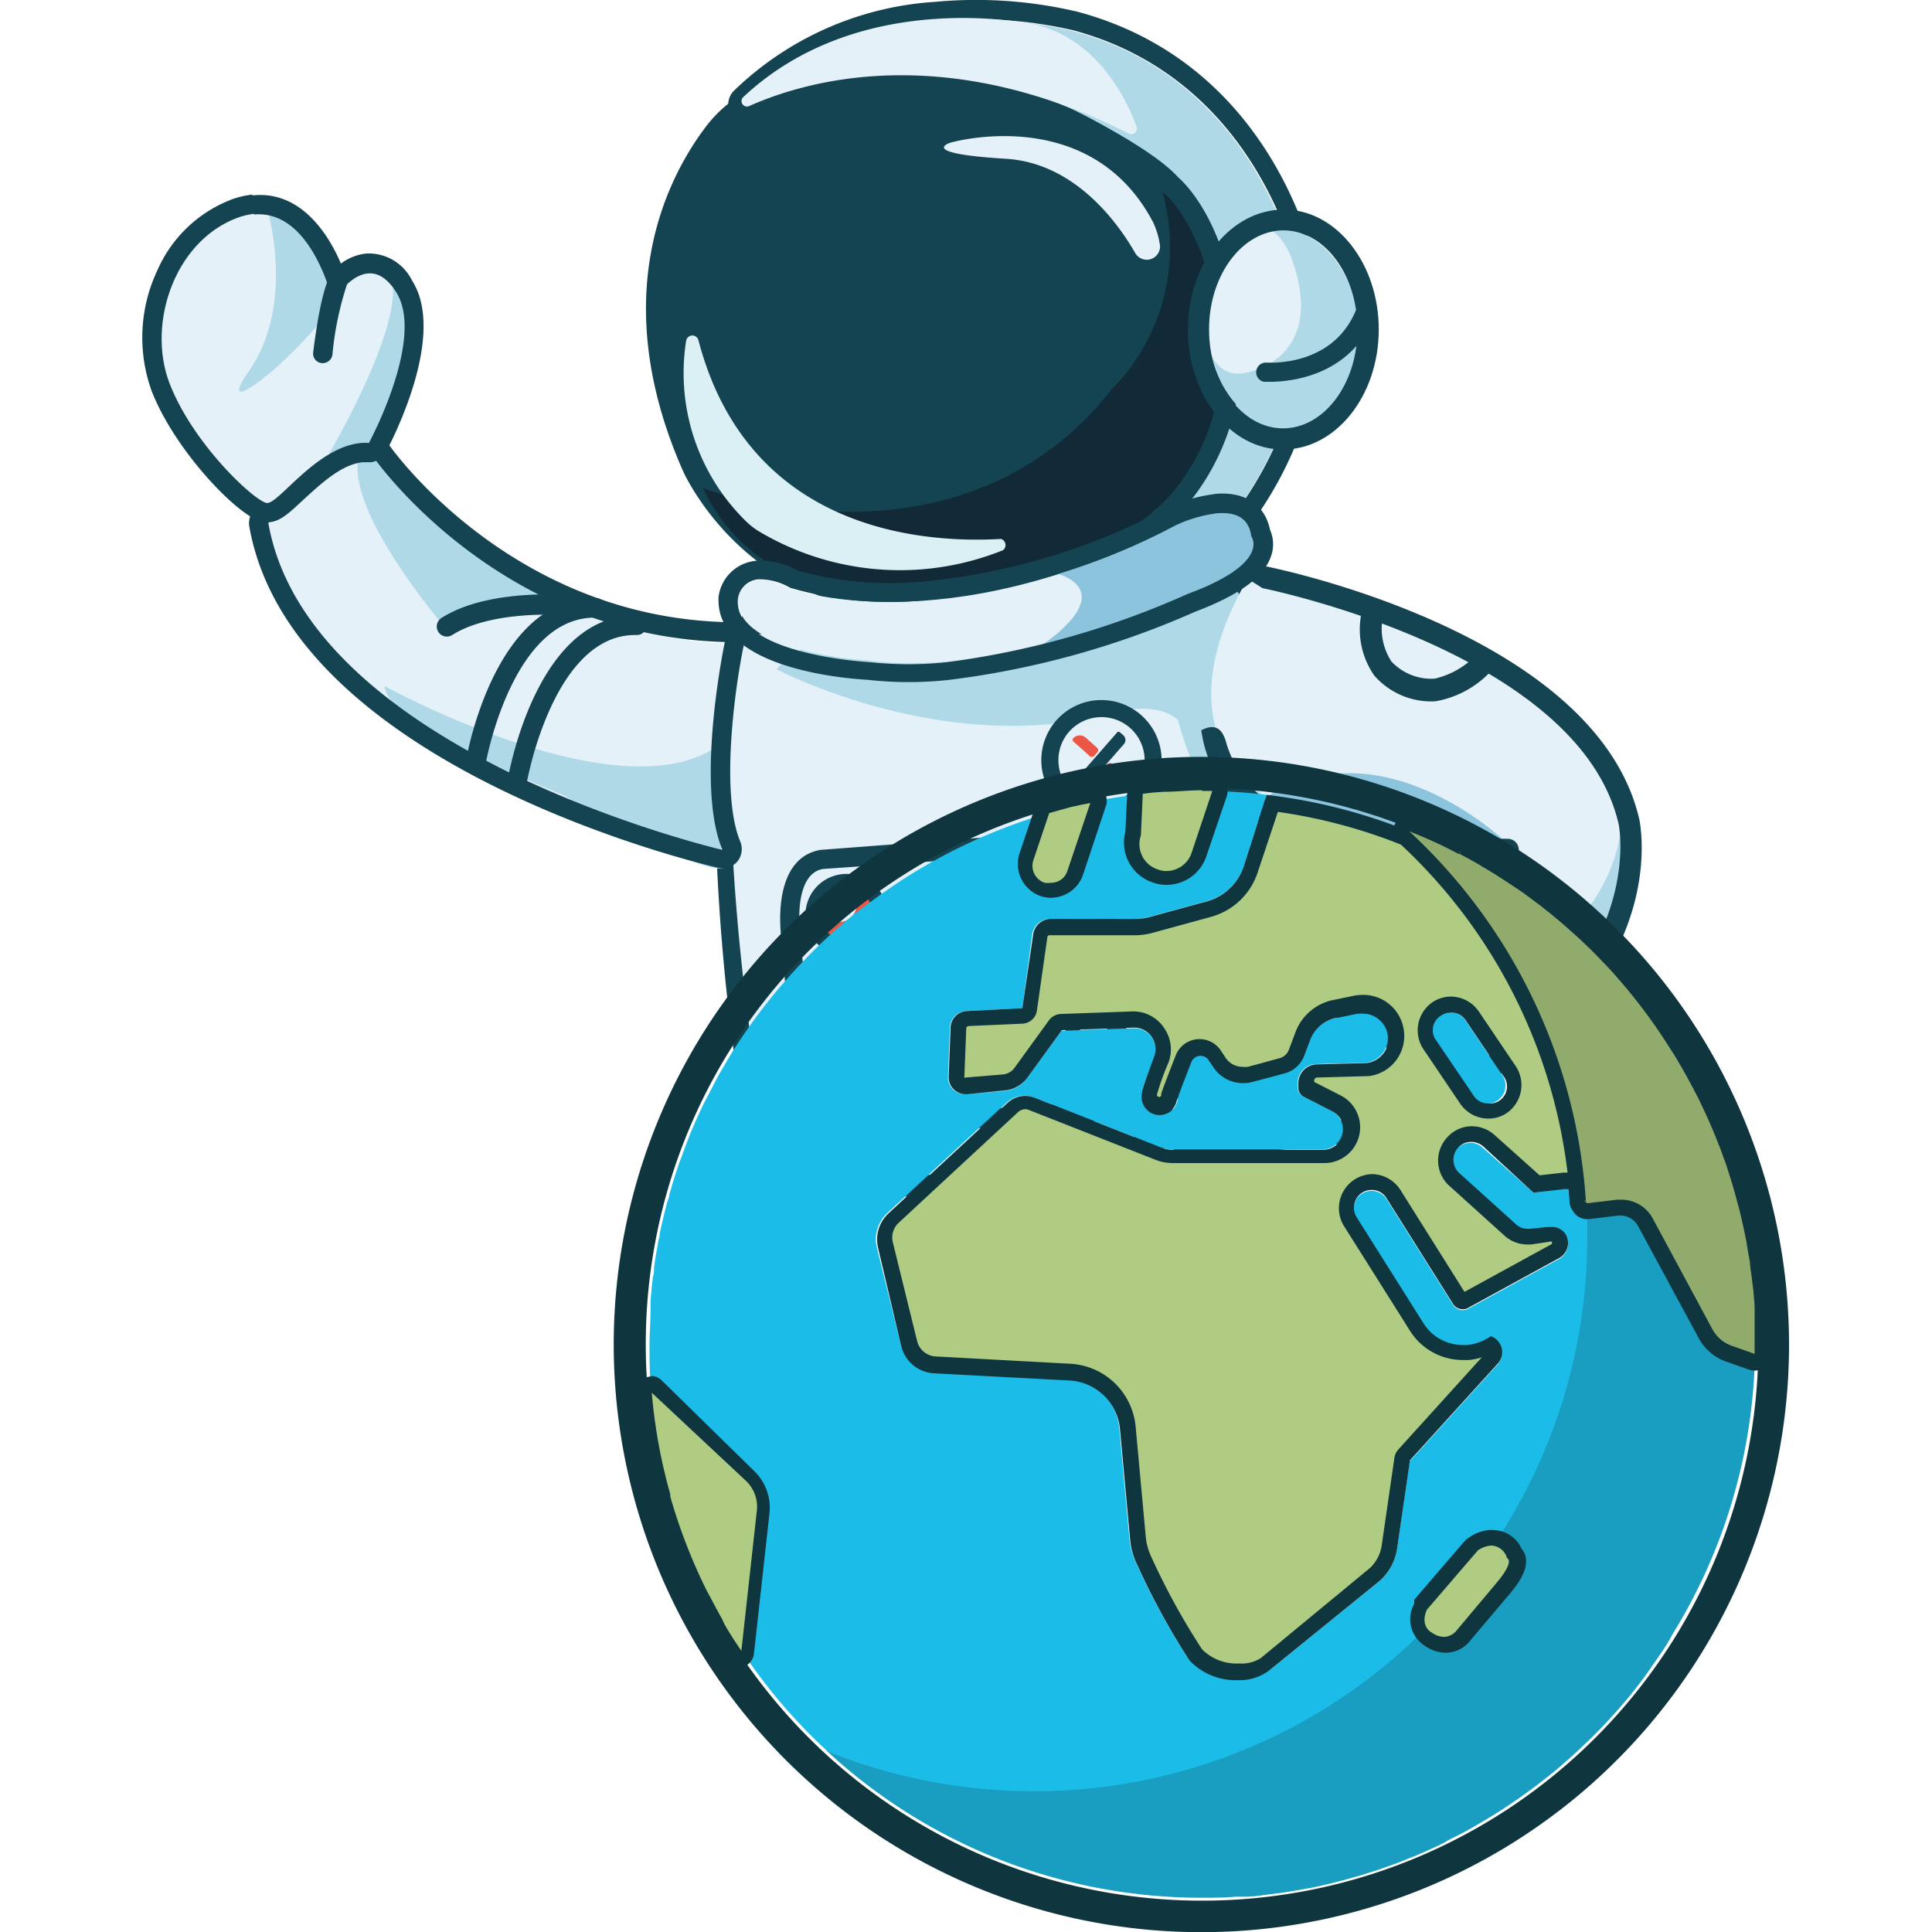 <svg xmlns="http://www.w3.org/2000/svg" viewBox="0 0 113.39 113.39">
	<defs>
		<style>
			.cls-1{fill:none;}.cls-2{fill:#e5f1f9;}.cls-3{fill:#b0d9e8;}.cls-4{fill:#144451;}.cls-5{fill:#111a28;opacity:0.61;}.cls-6{fill:#8cc4dd;}.cls-7{fill:#eb5645;}.cls-8{fill:#daf0f5;}.cls-9{fill:#1bbce7;}.cls-10{fill:#199dc1;}.cls-11{fill:#afcc82;}.cls-12{fill:#91ab6d;}.cls-13{fill:#0f363f;}
		</style>
	</defs>
	<g id="Layer_2" data-name="Layer 2">
		<g id="Layer_1-2" data-name="Layer 1">
			<rect class="cls-1" width="113.39" height="113.39"/>
			<path class="cls-2"
			      d="M70.25,65.12S57.57,73,44.89,66.36c0,0-4.4-23.56-.73-29.82,0,0,19.7.5,21.48-1.09l4.12-3s3.13-1.09,5,5.36S78.15,57,77.16,61Z"/>
			<path class="cls-3"
			      d="M45.58,39.28s8.83,4.66,18.06,2.94c0,0,4-1.44,5.51.06,0,0,1.49,6.64,5.61,6.87a1.93,1.93,0,0,0,1.88-1l-3-14.39S49.19,34.67,45.58,39.28Z"/>
			<path class="cls-4"
			      d="M75.35,38c-1.71-5.95-4.6-6.35-5.76-6.24h0a2.89,2.89,0,0,0-.55.11,1.3,1.3,0,0,0-.26.14l-4,2.93-.09.08a10.57,10.57,0,0,1-3.14.54c-6,.56-17.13.31-17.24.31h-.11a1.08,1.08,0,0,0-.82.55,6.9,6.9,0,0,0-.55,1.19,1.69,1.69,0,0,1,.7.11,1.79,1.79,0,0,1,.42.25,5.36,5.36,0,0,1,.37-.76s11.24.26,17.35-.31c1.91-.18,3.32-.44,3.73-.81l4-2.93a1.64,1.64,0,0,1,.33-.06c.83-.08,3.1.22,4.56,5.3,1.81,6.31,3.3,18.8,2.32,22.66l-6.78,4.1A29.87,29.87,0,0,1,58,68.85,23.32,23.32,0,0,1,44.94,66.4a134.66,134.66,0,0,1-2.11-20.2c-.3.15-.41.86-.63,1.15a.9.9,0,0,0-.22.54,125.38,125.38,0,0,0,1.85,18.76,1.37,1.37,0,0,0,.67,1,24.3,24.3,0,0,0,13.64,2.57,30.7,30.7,0,0,0,12.23-3.87l6.78-4.1a1.28,1.28,0,0,0,.55-.79C78.83,56.92,77.09,44,75.35,38Z"/>
			<path class="cls-4"
			      d="M68.48,7.7C63.63,4.39,54.74.41,44.33,5.11a7.62,7.62,0,0,0-2.86,2.27c-2.24,2.93-5.95,9.9-1.39,20.25,0,0,5.1,11.68,19.46,7.28,0,0,12.66-1.56,13.43-13.37l-.31-6.27A9.71,9.71,0,0,0,68.48,7.7Z"/>
			<path class="cls-5"
			      d="M41.25,28.65s15.14,5.68,24.1-5.93c0,0,6-5.42,1.86-14.27,0,0,2.91-1.93,5.42,5.21,0,0,3.42,16.87-13.32,20.21C59.31,33.87,46,38.45,41.25,28.65Z"/>
			<path class="cls-3"
			      d="M69.71,33.16s7.58-6.2,6.64-16.34c0,0-2-12-13.4-15,0,0-11.55-3.12-19.07,4.34A24.44,24.44,0,0,1,63,6.45s4.58,2.23,6.07,4.07c0,0,2.82,2.26,3.39,8.28s.08-.35.08-.35a13.78,13.78,0,0,1-7.68,14.86Z"/>
			<path class="cls-4"
			      d="M55,1.24a25.14,25.14,0,0,1,8,.54c11.44,3.08,13.4,15,13.4,15,.94,10.14-6.64,16.34-6.64,16.34l-4.82.15a13.56,13.56,0,0,0,7.87-12v0s0-.07,0-.19a12.38,12.38,0,0,0-.19-2.74s.16,2.09.19,2.74v.17c0-.14-.11-.85-.27-2.56-.57-6-3.39-8.28-3.39-8.28C67.61,8.68,63,6.45,63,6.45a23.68,23.68,0,0,0-12.16-2,23.07,23.07,0,0,0-7,1.7A17.73,17.73,0,0,1,55,1.24M54.86.11A18.66,18.66,0,0,0,43.08,5.32,1.13,1.13,0,0,0,44,7.25a1,1,0,0,0,.37-.1,23.23,23.23,0,0,1,18.19.33c1.2.58,4.58,2.4,5.67,3.75a1,1,0,0,0,.17.18s2.46,2.11,3,7.49c.16,1.72.23,2.29.26,2.52A12.39,12.39,0,0,1,64.37,32.3a1.14,1.14,0,0,0,.56,2.15l4.81-.15h.07a1.17,1.17,0,0,0,.62-.25c.33-.27,8-6.71,7-17.32a.22.22,0,0,1,0-.08C77.38,16.12,75.26,3.92,63.25.69A25.94,25.94,0,0,0,54.86.11Z"/>
			<path class="cls-2"
			      d="M66.26,7.84a.32.32,0,0,0,.45-.38c-.55-1.54-2.2-5.06-5.87-6,0,0-10.21-2.34-17.22,4.24a.32.32,0,0,0,.36.52C47.32,4.73,55.43,2.38,66.26,7.84Z"/>
			<path class="cls-2"
			      d="M69,30.83s4.09-2,4.44.65c0,0,1.2,1.56-3.74,3.38,0,0-10.77,5-18.68,3.91,0,0-7.79-.41-7.72-3.59,0,0,.25-2.08,3.08-.64C46.38,34.54,55.29,37.87,69,30.83Z"/>
			<path class="cls-6" d="M61.87,33.62s4.36.89-1.23,4.6c0,0,12.73-2.62,13.32-6.84,0,0,.3-3.18-5.59-.52Z"/>
			<ellipse class="cls-3" cx="75.32" cy="19.33" rx="4.44" ry="5.9"
			         transform="translate(-1.47 7.06) rotate(-5.32)"/>
			<path class="cls-2"
			      d="M73.74,13.27s-3.18.78-3,6.32c0,0,.27,3.27,3.06,2.08,0,0,3.64-1,2.24-5.78C76,15.89,75.54,13.31,73.74,13.27Z"/>
			<path class="cls-4"
			      d="M75.28,26.38c-3.08,0-5.58-3.19-5.56-7.08s2.54-7,5.63-7,5.59,3.19,5.57,7.08S78.37,26.4,75.28,26.38Zm.06-12.86c-2.4,0-4.37,2.58-4.38,5.79s1.93,5.82,4.33,5.83,4.37-2.59,4.38-5.79S77.75,13.53,75.34,13.52Z"/>
			<path class="cls-4"
			      d="M74.5,22.41h-.31a.57.57,0,0,1,.1-1.13c.16,0,3.85.28,5.26-3a.58.58,0,0,1,.75-.3.56.56,0,0,1,.29.75C79.11,22.17,75.55,22.41,74.5,22.41Z"/>
			<path class="cls-2"
			      d="M73.48,33.54S92.57,37.37,95,47.84c0,0,2.12,9.88-12.13,16.42,0,0,.53-5.2-5.5-6.47,0,0,5.18-7.29,6.78-7.84l-9.88-3.22S67.67,43.13,73.48,33.54Z"/>
			<path class="cls-3"
			      d="M80.47,60.4s14.15-2.64,14.76-12.55c0,0,1.51,11-12.19,17.1C83,65,83.32,63.3,80.47,60.4Z"/>
			<path class="cls-6" d="M82.84,51s3.15-2.51,5.59-1.53c0,0-7.86-7.68-15.11-2Z"/>
			<path class="cls-4"
			      d="M82.66,52.05a.65.65,0,0,1-.51-.17.64.64,0,0,1,0-.9c.07-.08,1.8-1.83,6.35-1.75a.65.65,0,0,1,.64.65.64.64,0,0,1-.66.63c-3.93-.07-5.39,1.34-5.41,1.36A.61.61,0,0,1,82.66,52.05Z"/>
			<path class="cls-4"
			      d="M84.24,41.16a4.44,4.44,0,0,1-3.59-1.52A4.75,4.75,0,0,1,79.9,36l1.25.26a3.52,3.52,0,0,0,.52,2.57,3.21,3.21,0,0,0,2.53,1,4.86,4.86,0,0,0,2.35-1.3l.9.92A5.79,5.79,0,0,1,84.24,41.16Z"/>
			<path class="cls-4"
			      d="M73.05,33.86c-.09-.47.48-.58.88-.62a1.56,1.56,0,0,1,.37,0c.79.16,19.41,4,21.91,14.84.09.43,2.11,10.66-12.52,17.34a1.46,1.46,0,0,1-.41.11,1.36,1.36,0,0,1-.87-.24,1.28,1.28,0,0,1-.53-1.17c0-.16.35-3.9-4.33-4.88a1.3,1.3,0,0,1-.94-.79,1.32,1.32,0,0,1,.15-1.22,63.9,63.9,0,0,1,5-6.33l-7.42-2.41a.85.85,0,0,1-.22-.09,7.83,7.83,0,0,1-3.44-4.65c-.08-.3-.13-.59-.18-.89.94-.48,1.24.07,1.42.56a6.54,6.54,0,0,0,2.82,3.85l9.61,3.12C82.84,51,77.81,58,77.81,58c5.86,1.23,5.35,6.27,5.35,6.27C97,57.94,95,48.37,95,48.37c-2.33-10.14-20.9-13.85-20.9-13.85Z"/>
			<path class="cls-4"
			      d="M71.38,30.13c1-.09,1.9.15,2.06,1.35,0,0,1.2,1.56-3.74,3.38a50.58,50.58,0,0,1-14.09,4,21.28,21.28,0,0,1-4.59,0s-7.79-.41-7.72-3.59A1.32,1.32,0,0,1,44.5,34a3.6,3.6,0,0,1,1.88.5,20.83,20.83,0,0,0,8.48.66A38.78,38.78,0,0,0,69,30.83a8.2,8.2,0,0,1,2.38-.7M71.28,29a8.9,8.9,0,0,0-2.77.81,38,38,0,0,1-13.75,4.26,20.33,20.33,0,0,1-7.94-.58,4.48,4.48,0,0,0-2.43-.58,2.44,2.44,0,0,0-2.22,2.14.37.37,0,0,0,0,.11c-.08,4,7.17,4.65,8.76,4.74a21.79,21.79,0,0,0,4.8,0,51.11,51.11,0,0,0,14.42-4c2.64-1,4.11-2.08,4.48-3.36a2.08,2.08,0,0,0-.09-1.44c-.3-1.49-1.5-2.28-3.25-2.11Z"/>
			<rect class="cls-3" x="46.94" y="50.37" width="18.19" height="15.74" rx="1.71"
			      transform="translate(-5.16 5.44) rotate(-5.32)"/>
			<rect class="cls-2" x="47.14" y="50.37" width="16.01" height="13.85" rx="1.71"
			      transform="translate(-5.07 5.36) rotate(-5.32)"/>
			<path class="cls-4"
			      d="M64.06,65.82a4.32,4.32,0,0,1-.72,0l-14.82,1a2.9,2.9,0,0,1-1.92-3.22l-.79-9c0-.26-.41-4.25,2.35-4.72l13.18-1a4.25,4.25,0,0,1,2.9.79,3.36,3.36,0,0,1,1.21,2.41l.93,11.76A2.49,2.49,0,0,1,64.06,65.82Zm-15.34-.11,14.63-1c1.46.13,1.82-.7,1.9-.94l-.93-11.51a2.3,2.3,0,0,0-.79-1.63,3.22,3.22,0,0,0-2.09-.54L48.3,51c-1.69.29-1.37,3.45-1.36,3.48l.79,9.08C47.65,65.17,48.46,65.61,48.72,65.71Z"/>
			<path class="cls-4"
			      d="M63.2,63a.42.42,0,0,1-.46-.38l-1-10.86a.43.43,0,0,1,.85-.08l1,10.86A.43.43,0,0,1,63.2,63Z"/>
			<circle class="cls-7" cx="49.68" cy="53.7" r="1.98"/>
			<path class="cls-4"
			      d="M49.9,56.1a2.41,2.41,0,1,1,2.18-2.63A2.42,2.42,0,0,1,49.9,56.1Zm-.36-4a1.55,1.55,0,1,0,1.69,1.4A1.56,1.56,0,0,0,49.54,52.15Z"/>
			<circle class="cls-2" cx="49.26" cy="53.1" r="1.01"/>
			<path class="cls-2"
			      d="M55.79,8.37S64,6,67.69,13.07a5,5,0,0,1,.39,1.32.78.78,0,0,1-1.46.45c-.94-1.64-3.46-5.26-7.56-5.52C53.74,9,55.79,8.37,55.79,8.37Z"/>
			<path class="cls-2"
			      d="M77.65,58.91s-3.31-.69-5.43,1c0,0-2.18,1.32-1.82,2.63,0,0-.72.21-1.63,1.53,0,0-1.62,2.88,3.39,2.48l.15,0c5.18-.47,9.85-.68,10.5-1.88C82.81,64.64,83.75,59.66,77.65,58.91Z"/>
			<path class="cls-4"
			      d="M69.82,64.07a.62.62,0,0,1-.59-.28.55.55,0,0,1,.23-.79c.49-.27,3-1.57,4.45-1a.56.56,0,0,1,.32.76.67.67,0,0,1-.83.31c-.62-.25-2.35.42-3.32.94A.61.61,0,0,1,69.82,64.07Z"/>
			<path class="cls-4"
			      d="M76.47,67.36l-2.23.2-2.31.2c-2.18.17-3.55-.21-4.18-1.17a2.54,2.54,0,0,1,0-2.48,5.88,5.88,0,0,1,1.56-1.68c0-1.59,2-2.85,2.24-3,2.25-1.86,5.7-1.22,6.09-1.14a6.88,6.88,0,0,1,4.88,2.53,6.25,6.25,0,0,1,1,4.39,1.07,1.07,0,0,1-.07.19C82.89,66.58,80.63,67,76.47,67.36ZM68.92,64.8s-.3.65,0,1.06c.15.22.73.73,2.94.55l2.3-.2c3.17-.27,7.48-.63,8.12-1.36a4.8,4.8,0,0,0-.81-3.24,5.6,5.6,0,0,0-4-2H77.4s-3.15-.66-5.05.9c-.64.41-1.83,1.43-1.65,2.11a.68.68,0,0,1-.46.82h0a3.67,3.67,0,0,0-1.32,1.36Zm14,.29h0Z"/>
			<path class="cls-4"
			      d="M64.41,42.1a2.53,2.53,0,1,1-2.28,2.75,2.52,2.52,0,0,1,2.28-2.75m-.09-1a3.53,3.53,0,1,0,3.84,3.19,3.54,3.54,0,0,0-3.84-3.19Z"/>
			<path class="cls-4"
			      d="M64.33,42.65h.29A.37.37,0,0,1,65,43V46.5a.09.09,0,0,1-.09.09h-.29a.37.37,0,0,1-.37-.37V42.75a.09.09,0,0,1,.09-.09Z"
			      transform="translate(45.43 -31.52) rotate(41.23)"/>
			<path class="cls-7"
			      d="M66.22,45.68l-.94-.84a.2.2,0,0,0-.28,0l-.17.18a.2.2,0,0,0,0,.28l.65.59a.51.51,0,0,0,.73,0A.13.13,0,0,0,66.22,45.68Z"/>
			<path class="cls-7"
			      d="M63,43.52l.94.84a.19.19,0,0,0,.28,0l.17-.19a.19.19,0,0,0,0-.28l-.65-.58a.52.52,0,0,0-.73,0A.13.13,0,0,0,63,43.52Z"/>
			<path class="cls-8"
			      d="M58.75,31.63C54.13,31.9,43.94,31.16,41,20a.37.37,0,0,0-.73,0,12.16,12.16,0,0,0,3.54,10.62,4.48,4.48,0,0,0,.64.51,16.17,16.17,0,0,0,14.42,1.16A.38.38,0,0,0,58.75,31.63Z"/>
			<path class="cls-2"
			      d="M21.79,26.57S29.24,37.42,43.11,37.8c0,0-1.81,8.61-.15,12.6,0,0-25.06-5.81-27.52-19.81C15.44,30.59,17.53,26.36,21.79,26.57Z"/>
			<path class="cls-3" d="M26,36.68s-6-7-4.88-10.08l1.72-.11a32.44,32.44,0,0,0,9.94,8.89S27,35.51,26,36.68Z"/>
			<path class="cls-3"
			      d="M22.58,40.27s14,7.72,19.69,3.4c0,0-.48,4.71.17,6.53,0,0,2.51,3.25-9.38-3.53C33.06,46.67,22.54,42.49,22.58,40.27Z"/>
			<path class="cls-4"
			      d="M20.11,27a5.72,5.72,0,0,1,1.79-.2s7.22,10.51,20.64,10.88c0,0-1.76,8.34-.14,12.2,0,0-24.27-5.63-26.65-19.18A7.69,7.69,0,0,1,20.11,27m-.3-1.1h0a8.85,8.85,0,0,0-5.08,4.29,1.21,1.21,0,0,0-.1.7C17.11,45,41.12,50.7,42.14,50.93a1.06,1.06,0,0,0,.56,0,1.21,1.21,0,0,0,.57-.36,1.16,1.16,0,0,0,.18-1.17c-1.21-2.89-.27-9.3.2-11.52a1.13,1.13,0,0,0-.22-.94,1.15,1.15,0,0,0-.86-.43c-12.7-.35-19.66-10.29-19.73-10.39a1.15,1.15,0,0,0-.88-.49,6.73,6.73,0,0,0-2.15.23Z"/>
			<path class="cls-4"
			      d="M34.53,36.17a.54.54,0,0,1-.22,0c-.05,0-5.1-.59-7.77,1.1a.59.59,0,0,1-.63-1c3-1.92,8.32-1.3,8.54-1.27a.59.59,0,0,1,.08,1.15Z"/>
			<path class="cls-4"
			      d="M28,45.15h-.16a.57.57,0,0,1-.46-.66c.07-.39,1.76-9.52,7.62-9.38a.57.57,0,0,1,0,1.14c-4.89-.11-6.45,8.36-6.47,8.44A.57.57,0,0,1,28,45.15Z"/>
			<path class="cls-4"
			      d="M30.41,46.4h-.15a.57.57,0,0,1-.46-.66c.07-.4,1.73-9.74,7.59-9.61a.58.58,0,0,1,.56.58.57.57,0,0,1-.59.56c-4.87-.1-6.43,8.58-6.44,8.66A.57.57,0,0,1,30.41,46.4Z"/>
			<path class="cls-2"
			      d="M21.65,26s3.32-6.22,1.58-8.93-3.69.6-3.69.6-1.43-6.3-5.45-4.94c-3.82,1.3-5.52,6.28-4.11,9.84s5,6.83,5.67,7S18.81,25.89,21.65,26Z"/>
			<path class="cls-3"
			      d="M18.85,27.43s5.47-9,3.95-11.56S23.9,17.2,24.24,18,24,22.43,24,22.43a35.24,35.24,0,0,1-1.75,4C22,26.47,18.85,27.43,18.85,27.43Z"/>
			<path class="cls-3" d="M15.62,12s1.81,5.73-1,9.76,5.41-3,5.3-5S17.28,11.71,15.62,12Z"/>
			<path class="cls-4"
			      d="M14.91,12.59c3.4-.31,4.63,5.12,4.63,5.12s.91-1.56,2.05-1.66c.52-.05,1.09.21,1.64,1.06C25,19.82,21.65,26,21.65,26a2.46,2.46,0,0,0-.47,0c-2.56.24-4.74,3.45-5.47,3.52h-.06c-.71-.12-4.26-3.39-5.67-6.95s.29-8.54,4.11-9.84a4.51,4.51,0,0,1,.82-.18m-.1-1.13a5.48,5.48,0,0,0-1.09.24,7.79,7.79,0,0,0-4.49,4.22A9.22,9.22,0,0,0,8.92,23c1.41,3.55,5.16,7.42,6.54,7.65a1.4,1.4,0,0,0,.35,0c.65-.06,1.16-.54,1.93-1.26,1-.91,2.27-2.14,3.55-2.26h.46a1.15,1.15,0,0,0,.9-.6c.37-.69,3.58-6.89,1.53-10.07a2.83,2.83,0,0,0-2.7-1.58,3,3,0,0,0-1.47.59c-.9-2.11-2.59-4.29-5.2-4Z"/>
			<path class="cls-4"
			      d="M19,21.31h-.13a.56.56,0,0,1-.49-.63c.61-4.85,1.27-5,1.58-5.1a.56.56,0,0,1,.7.4.59.59,0,0,1-.27.64,18.57,18.57,0,0,0-.88,4.2A.58.58,0,0,1,19,21.31Z"/>
			<path class="cls-9" d="M101.44,68.86c.08.24.15.47.22.71C101.59,69.33,101.52,69.1,101.44,68.86Z"/>
			<path class="cls-9" d="M101.88,70.36c.07.23.13.46.19.7C102,70.82,102,70.59,101.88,70.36Z"/>
			<path class="cls-9" d="M100.93,67.4c.09.24.17.48.26.71C101.1,67.88,101,67.64,100.93,67.4Z"/>
			<path class="cls-9" d="M100.35,66l.3.71Z"/>
			<path class="cls-9" d="M102.56,73.45l.12.67Z"/>
			<path class="cls-9" d="M103,76.74c0,.18,0,.37,0,.55C103,77.1,103,76.92,103,76.74Z"/>
			<polygon class="cls-9" points="103.03 78.9 103.03 78.89 103.03 78.9 103.03 78.9"/>
			<path class="cls-9" d="M102.26,71.88l.15.7Z"/>
			<path class="cls-9" d="M99.71,64.59l.34.72Z"/>
			<path class="cls-9" d="M102.79,75.05c0,.22.06.43.08.64C102.85,75.48,102.82,75.27,102.79,75.05Z"/>
			<path class="cls-9" d="M89.47,52.51l.93.69Z"/>
			<path class="cls-9" d="M88.24,51.67c.33.21.66.44,1,.66C88.9,52.11,88.57,51.88,88.24,51.67Z"/>
			<path class="cls-9" d="M85.58,50.11c-.94-.49-1.91-.94-2.9-1.34h0C83.68,49.18,84.64,49.62,85.58,50.11Z"/>
			<path class="cls-9" d="M90.66,53.41c.3.23.59.47.88.72C91.25,53.88,91,53.64,90.66,53.41Z"/>
			<path class="cls-9" d="M87,50.88c.36.21.71.42,1.06.65C87.67,51.3,87.32,51.09,87,50.88Z"/>
			<path class="cls-9" d="M85.65,50.15c.39.2.77.41,1.15.63C86.42,50.56,86,50.35,85.65,50.15Z"/>
			<path class="cls-9" d="M99,63.24c.14.24.26.48.39.73C99.26,63.72,99.14,63.48,99,63.24Z"/>
			<path class="cls-9" d="M98.24,61.92l.45.77Z"/>
			<path class="cls-9" d="M94.84,57.35A31.86,31.86,0,0,1,98,61.51,31.2,31.2,0,0,0,94.84,57.35Z"/>
			<path class="cls-9" d="M93.91,56.35c.28.29.55.57.82.87C94.46,56.92,94.19,56.64,93.91,56.35Z"/>
			<path class="cls-9" d="M91.8,54.35l.85.76Z"/>
			<path class="cls-9" d="M92.89,55.34c.28.26.55.52.82.8C93.44,55.86,93.17,55.6,92.89,55.34Z"/>
			<path class="cls-10"
			      d="M100.53,78.07,97,71.51a2.07,2.07,0,0,0-2.09-1.08l-1.76.21L93,70.5c0,.7.08,1.4.08,2.11a32.35,32.35,0,0,1-5.52,18.11,1,1,0,0,1,.53.21,1.06,1.06,0,0,1,.13,1.48L85.5,95.68a1.06,1.06,0,0,1-.81.38,1,1,0,0,1-.67-.25,1,1,0,0,1-.28-.39,32.46,32.46,0,0,1-35.24,7.32,32.36,32.36,0,0,0,22,8.64c.66,0,1.32,0,2-.06l.59,0c.47,0,.93-.08,1.4-.14l.6-.07c.54-.08,1.08-.17,1.61-.27l.29-.05c.63-.13,1.25-.28,1.86-.44l.46-.13c.47-.13.93-.27,1.39-.42l.53-.18c.48-.17,1-.35,1.42-.54l.35-.13c.59-.25,1.17-.51,1.74-.79L85,108c.49-.24,1-.5,1.45-.76l.41-.24c.44-.26.88-.52,1.31-.8l.3-.2a33.84,33.84,0,0,0,3.06-2.29l.26-.23c.41-.35.81-.71,1.19-1.09l.24-.22a32.05,32.05,0,0,0,2.61-2.86l.14-.18c.35-.44.69-.9,1-1.36l.18-.26c.36-.52.71-1,1-1.58h0A32.41,32.41,0,0,0,103,79.52l-1.27-.45A2.07,2.07,0,0,1,100.53,78.07Z"/>
			<path class="cls-9"
			      d="M83.74,95.42a1,1,0,0,1,.15-1.08l2.75-3.28a1,1,0,0,1,1-.34,32.35,32.35,0,0,0,5.52-18.11c0-.71,0-1.41-.08-2.11l-.24-.34a1,1,0,0,0-1-.42L90,70l-3-2.66a1.05,1.05,0,0,0-1.4,1.57l3.32,3a1,1,0,0,0,.82.26L90.9,72a1,1,0,0,1,.9.37,1,1,0,0,1-.3,1.52l-5.28,2.89a.68.68,0,0,1-.31.11.69.69,0,0,1-.63-.31l-3.9-6.2a1,1,0,1,0-1.77,1.12l3.9,6.19A2.74,2.74,0,0,0,85.85,79h.24a2.91,2.91,0,0,0,1.3-.46l.09-.06a1,1,0,0,1,.36,1.66l-5.11,5.63L82,90.88a3.19,3.19,0,0,1-1,1.88L74.54,98a3.91,3.91,0,0,1-4.78-.62,43.29,43.29,0,0,1-3.08-5.65,4,4,0,0,1-.39-1.4l-.6-6.52a3.15,3.15,0,0,0-3-2.85l-7.92-.42A2.1,2.1,0,0,1,52.89,79l-1.43-5.8a2.1,2.1,0,0,1,.61-2l7-6.49a1.56,1.56,0,0,1,1.61-.31l7.42,2.93a1.9,1.9,0,0,0,.67.13h8.85a1.19,1.19,0,0,0,.54-2.25l-1.68-.86a.59.59,0,0,1-.32-.53v-.28a1.11,1.11,0,0,1,1.08-1.09l2.92-.08a1.46,1.46,0,0,0,1.27-1.71,1.53,1.53,0,0,0-1.84-1.15l-1.21.25A2.08,2.08,0,0,0,76.89,61l-.36.95a1.7,1.7,0,0,1-1.14,1l-1.87.52a2.09,2.09,0,0,1-2.3-.87l-.28-.41a.59.59,0,0,0-1,.11c-.42,1.07-.74,1.9-.81,2.15A1,1,0,0,1,67,64.3c0-.17,0-.33.74-2.23a1.26,1.26,0,0,0-1.21-1.72l-4.24.15-2,2.76a1.87,1.87,0,0,1-1.38.78l-2.14.18a1,1,0,0,1-1.13-1.08l.11-2.8a1,1,0,0,1,1-1L60,59.17l.58-4.33a1.05,1.05,0,0,1,1-.91h5a3.32,3.32,0,0,0,.83-.11l3.37-.92A3.16,3.16,0,0,0,73,50.83l1.34-4.18a31.45,31.45,0,0,0-3.78-.23l.6,0-1.21,3.62a1.56,1.56,0,0,1-1.49,1.08,1.41,1.41,0,0,1-.49-.09,1.56,1.56,0,0,1-1-2l.11-2.44c-1,.11-2,.27-3,.47l-1.35,4a1,1,0,0,1-1,.71,1,1,0,0,1-.34,0,1.05,1.05,0,0,1-.66-1.33l.93-2.76A32.68,32.68,0,0,0,52,52.28l-.26.18c-.46.34-.92.68-1.36,1l-.18.14a32.05,32.05,0,0,0-2.86,2.61l-.22.23c-.37.39-.74.79-1.09,1.2l-.23.26A33.84,33.84,0,0,0,43.46,61l-.2.3c-.28.43-.54.87-.8,1.32l-.24.4c-.26.48-.52,1-.76,1.45l-.12.23c-.28.57-.54,1.15-.79,1.74l-.13.34c-.19.47-.37,1-.54,1.43l-.18.53c-.15.46-.29.92-.42,1.39,0,.16-.09.3-.13.46-.16.61-.31,1.23-.44,1.86,0,.1,0,.2-.05.29-.1.53-.19,1.07-.27,1.61,0,.2,0,.4-.07.6-.06.47-.1.93-.14,1.4,0,.2,0,.39,0,.59,0,.65-.06,1.31-.06,2,0,.94,0,1.87.13,2.79l5.59,5.23a2.09,2.09,0,0,1,.63,1.74l-.91,8.23a32.11,32.11,0,0,0,5,5.85,32.46,32.46,0,0,0,35.24-7.32Z"/>
			<path class="cls-9" d="M39.92,89.71c-.21-.6-.41-1.22-.59-1.85C39.51,88.49,39.71,89.11,39.92,89.71Z"/>
			<path class="cls-9" d="M39.29,87.72a31.59,31.59,0,0,1-1.09-6A31.59,31.59,0,0,0,39.29,87.72Z"/>
			<path class="cls-9" d="M67.61,46.56l.7-.05Z"/>
			<path class="cls-9" d="M41.46,93.36a32.34,32.34,0,0,1-1.53-3.63A32.34,32.34,0,0,0,41.46,93.36Z"/>
			<path class="cls-9" d="M82.69,48.78h0a32.23,32.23,0,0,0-8.34-2.12A32.32,32.32,0,0,1,82.69,48.78Z"/>
			<path class="cls-9"
			      d="M86.45,64.29a1,1,0,0,0,1.45.29,1.06,1.06,0,0,0,.28-1.46L86,59.89a1,1,0,0,0-1.74,1.17Z"/>
			<path class="cls-9" d="M62.9,47.33l.3-.06Z"/>
			<path class="cls-9" d="M42.37,95c-.28-.48-.54-1-.79-1.46C41.83,94.07,42.09,94.56,42.37,95Z"/>
			<path class="cls-9" d="M43.51,96.89c-.35-.52-.67-1-1-1.58C42.84,95.85,43.16,96.37,43.51,96.89Z"/>
			<path class="cls-11" d="M100.05,65.31l.3.67Z"/>
			<path class="cls-11" d="M98.69,62.69c.1.18.21.36.31.55C98.9,63.05,98.79,62.87,98.69,62.69Z"/>
			<path class="cls-11" d="M98,61.51l.27.41Z"/>
			<path class="cls-11" d="M93.71,56.14l.2.21Z"/>
			<path class="cls-11" d="M89.22,52.33l.25.18Z"/>
			<path class="cls-11" d="M99.39,64c.11.2.22.41.32.62C99.61,64.38,99.5,64.17,99.39,64Z"/>
			<path class="cls-11" d="M92.65,55.11l.24.23Z"/>
			<path class="cls-11" d="M88,51.53l.22.14Z"/>
			<path class="cls-11" d="M103,79.52h0c0-.21,0-.41,0-.62h0C103,79.11,103,79.31,103,79.52Z"/>
			<path class="cls-11" d="M90.4,53.2l.26.21Z"/>
			<path class="cls-11" d="M86.8,50.78l.16.1Z"/>
			<path class="cls-11" d="M85.58,50.11l.07,0Z"/>
			<path class="cls-11" d="M91.54,54.13l.26.22Z"/>
			<path class="cls-11" d="M94.73,57.22l.11.13Z"/>
			<path class="cls-11" d="M102.07,71.06c.07.27.13.55.19.82C102.2,71.61,102.14,71.33,102.07,71.06Z"/>
			<path class="cls-11" d="M102.41,72.58c.06.29.1.58.15.87C102.51,73.16,102.47,72.87,102.41,72.58Z"/>
			<path class="cls-11" d="M101.66,69.57c.08.26.15.52.22.79C101.81,70.09,101.74,69.83,101.66,69.57Z"/>
			<path class="cls-11" d="M102.68,74.12c0,.31.08.62.11.93C102.76,74.74,102.72,74.43,102.68,74.12Z"/>
			<path class="cls-11" d="M102.87,75.69c0,.35.06.7.08,1C102.93,76.39,102.9,76,102.87,75.69Z"/>
			<path class="cls-11" d="M103,77.29c0,.53,0,1.07,0,1.6C103,78.36,103,77.82,103,77.29Z"/>
			<path class="cls-11" d="M101.19,68.11c.08.25.17.5.25.75C101.36,68.61,101.27,68.36,101.19,68.11Z"/>
			<path class="cls-11" d="M100.65,66.69c.09.24.19.48.28.71C100.84,67.17,100.74,66.93,100.65,66.69Z"/>
			<polygon class="cls-11" points="74.33 46.65 74.33 46.65 74.34 46.65 74.33 46.65"/>
			<path class="cls-12"
			      d="M103,80a.37.37,0,0,1-.15,0l-1.27-.45a2.5,2.5,0,0,1-1.46-1.21l-3.55-6.56a1.64,1.64,0,0,0-1.44-.86H95l-1.76.21h-.06a.47.47,0,0,1-.37-.19l-.1-.14a.54.54,0,0,1-.09-.24A31.84,31.84,0,0,0,82.38,49.12a.46.46,0,0,1-.08-.59.47.47,0,0,1,.39-.21l.17,0c1,.42,2,.87,2.93,1.35.47.25.85.46,1.24.69l.17.09c.36.21.71.43,1.07.66l.22.14c.34.22.67.45,1,.68l.25.18.94.7.26.21c.31.24.61.48.9.73l.26.22.86.77.24.23.84.81.2.22c.28.29.56.58.83.88l.06.08a32.14,32.14,0,0,1,3.23,4.27l.27.42.39.66.39.68.34.65,0,.09c.13.26.23.44.32.63s.23.48.34.73.21.45.31.68l.3.72c.1.24.2.48.29.72l.26.72c.09.25.17.51.26.76s.15.48.22.72.15.53.23.8.13.47.19.71.13.56.19.83l0,.1c0,.2.09.4.13.61s.11.58.16.88c0,0,.08.52.11.69s.08.57.11.86c0,0,.07.58.09.73,0,.33,0,.66.07,1l0,.63c0,.54,0,1.08,0,1.62,0,.14,0,.26,0,.38v.26a.47.47,0,0,1-.2.36A.43.43,0,0,1,103,80Z"/>
			<path class="cls-13"
			      d="M82.69,48.78c1,.4,2,.84,2.89,1.33l.07,0c.39.2.77.41,1.15.63l.16.1c.36.21.71.42,1.06.65l.22.14c.33.21.66.44,1,.66l.25.18.93.69.26.21c.3.23.59.47.88.72l.26.22.85.76.24.23c.28.26.55.52.82.8l.2.21c.28.29.55.57.82.87l.11.13A31.86,31.86,0,0,1,98,61.51l.27.41.45.77c.1.18.21.36.31.55s.26.48.39.73.22.41.32.62l.34.72.3.67.3.71c.09.24.19.48.28.71s.17.48.26.71.17.5.25.75.15.47.22.71.15.52.22.79.13.46.19.7.13.55.19.82l.15.7c.06.29.1.58.15.87l.12.67c0,.31.08.62.11.93s.06.43.08.64.06.7.08,1c0,.18,0,.37,0,.55,0,.53,0,1.07,0,1.6h0c0,.21,0,.41,0,.62l-1.27-.45a2.07,2.07,0,0,1-1.21-1L97,71.51a2.09,2.09,0,0,0-1.84-1.1l-.25,0-1.76.21L93,70.5A32.38,32.38,0,0,0,82.69,48.78m0-.92a.94.94,0,0,0-.78.43.93.93,0,0,0,.15,1.16A31.38,31.38,0,0,1,92.12,70.56a.93.93,0,0,0,.17.48l.1.14a.91.91,0,0,0,.74.37h.11L95,71.34h.14a1.2,1.2,0,0,1,1,.62l3.55,6.56a2.93,2.93,0,0,0,1.73,1.43l1.24.44a.84.84,0,0,0,.31.05.9.9,0,0,0,.91-.9,1.93,1.93,0,0,0,0-.24c0-.13,0-.26,0-.39v0c0-.52,0-1.07,0-1.63,0-.12,0-.24,0-.36l0-.2v-.07c0-.34,0-.67-.08-1,0-.15,0-.3,0-.46l0-.2v-.08c0-.29-.06-.58-.11-.87s0-.34-.08-.52l0-.18c0-.3-.1-.59-.16-.89s-.09-.41-.13-.62l0-.09c-.07-.29-.13-.57-.2-.85l-.19-.73c-.07-.26-.15-.53-.23-.8s-.15-.49-.23-.73-.17-.52-.26-.77-.17-.49-.26-.73-.19-.49-.29-.73-.2-.49-.31-.74-.2-.46-.31-.69l-.35-.74-.28-.55,0-.08,0-.09-.35-.67-.22-.38-.11-.18-.07-.12L99,61.44l-.17-.27-.1-.16a33.92,33.92,0,0,0-3.23-4.27l0-.05-.07-.09c-.27-.3-.55-.59-.84-.88l-.08-.09-.13-.14c-.27-.28-.56-.55-.84-.82l-.1-.09-.15-.15c-.28-.26-.58-.52-.87-.77l-.09-.08-.17-.15c-.3-.25-.6-.5-.91-.74l-.07-.06-.2-.15c-.31-.25-.63-.48-1-.71l-.25-.19-1-.68-.16-.1-.07,0q-.54-.34-1.08-.66L87.31,50l0,0c-.39-.23-.79-.45-1.18-.66l-.5.78L86,49.3a32.54,32.54,0,0,0-3-1.37.83.83,0,0,0-.34-.07Z"/>
			<path class="cls-11"
			      d="M72.65,98.12a3.34,3.34,0,0,1-2.53-1,44.14,44.14,0,0,1-3-5.57,3.58,3.58,0,0,1-.34-1.24l-.6-6.52a3.63,3.63,0,0,0-3.4-3.27l-7.91-.42a1.64,1.64,0,0,1-1.51-1.25l-1.42-5.8a1.61,1.61,0,0,1,.48-1.59l7-6.5a1.12,1.12,0,0,1,1.13-.21L68,67.67a2.2,2.2,0,0,0,.84.16h8.85A1.66,1.66,0,0,0,79,67.11a1.65,1.65,0,0,0-.61-2.39l-1.68-.86a.14.14,0,0,1-.07-.11v-.28a.66.66,0,0,1,.64-.64l2.91-.08A2,2,0,0,0,81.57,62a1.89,1.89,0,0,0,.35-1.49,1.94,1.94,0,0,0-2-1.56,2,2,0,0,0-.42,0l-1.21.25a2.53,2.53,0,0,0-1.87,1.6l-.36,1a1.26,1.26,0,0,1-.83.76l-1.87.52a1.62,1.62,0,0,1-1.8-.68L71.33,62a1.06,1.06,0,0,0-.87-.47,1,1,0,0,0-1,.67c-.48,1.2-.76,1.94-.83,2.18a.61.61,0,0,1-.59.54.6.6,0,0,1-.59-.59,9.92,9.92,0,0,1,.71-2.06,1.72,1.72,0,0,0-1.6-2.35l-4.3.15a.48.48,0,0,0-.35.19l-2,2.77a1.43,1.43,0,0,1-1,.59l-2.15.17a.62.62,0,0,1-.46-.17.64.64,0,0,1-.17-.44l.12-2.79a.59.59,0,0,1,.55-.57L60,59.63a.47.47,0,0,0,.43-.4L61,54.9a.58.58,0,0,1,.58-.51h5a3.42,3.42,0,0,0,1-.13L71,53.34A3.62,3.62,0,0,0,73.43,51l1.22-3.82a31.92,31.92,0,0,1,7.79,2,31.89,31.89,0,0,1,10,20.2,1.61,1.61,0,0,0-.53-.1l-.19,0-1.59.18L87.36,67a1.51,1.51,0,0,0-1-.38,1.49,1.49,0,0,0-1.12.5,1.51,1.51,0,0,0,.12,2.13l3.32,3a1.52,1.52,0,0,0,1,.38h.17L91,72.41a.59.59,0,0,1,.48.21.55.55,0,0,1,.11.45.58.58,0,0,1-.28.37L86,76.34a.24.24,0,0,1-.13,0h0a.22.22,0,0,1-.2-.09l-3.9-6.2a1.52,1.52,0,0,0-1.28-.71,1.54,1.54,0,0,0-.8.23,1.52,1.52,0,0,0-.47,2.08l3.9,6.2a3.21,3.21,0,0,0,2.73,1.51l.28,0A3.2,3.2,0,0,0,87.48,79a.55.55,0,0,1,.16.3.56.56,0,0,1-.14.51L82.39,85.4a.47.47,0,0,0-.11.25l-.76,5.17a2.71,2.71,0,0,1-.85,1.6l-6.42,5.25A2.5,2.5,0,0,1,72.65,98.12ZM85.13,59a1.49,1.49,0,0,0-.84.26,1.51,1.51,0,0,0-.64,1,1.54,1.54,0,0,0,.23,1.13l2.19,3.23a1.46,1.46,0,0,0,1.24.66A1.5,1.5,0,0,0,88.79,64a1.45,1.45,0,0,0-.23-1.13l-2.18-3.23A1.5,1.5,0,0,0,85.13,59Z"/>
			<path class="cls-13"
			      d="M75,47.65a31.3,31.3,0,0,1,7.22,1.92A31.37,31.37,0,0,1,92,68.82h-.24l-1.4.16-2.66-2.38a2,2,0,0,0-1.31-.5,1.94,1.94,0,0,0-1.46.66A2,2,0,0,0,85,69.54l3.32,3a2,2,0,0,0,1.31.5l.22,0L91,72.87a.11.11,0,0,1,.08,0,.29.29,0,0,1,0,.08.08.08,0,0,1,0,.06l-5.13,2.81-3.77-6a2,2,0,0,0-1.67-.91,2,2,0,0,0-1.66,3l3.9,6.19a3.66,3.66,0,0,0,3.12,1.72h.32a3.38,3.38,0,0,0,.78-.16l-4.9,5.41a.94.94,0,0,0-.23.48l-.75,5.17a2.27,2.27,0,0,1-.69,1.31L74,97.31l0,0a2.09,2.09,0,0,1-1.28.32,2.85,2.85,0,0,1-2.17-.83,40.62,40.62,0,0,1-3-5.47,3.47,3.47,0,0,1-.3-1.09l-.6-6.52a4.07,4.07,0,0,0-3.82-3.68l-7.92-.43a1.18,1.18,0,0,1-1.08-.89l-1.43-5.81a1.18,1.18,0,0,1,.35-1.15l7-6.49a.63.63,0,0,1,.42-.17.59.59,0,0,1,.23.05l7.42,2.92a2.7,2.7,0,0,0,1,.19h8.85a2.1,2.1,0,0,0,.95-4l-1.49-.76v-.07a.18.18,0,0,1,.19-.19l2.91-.08h.08a2.37,2.37,0,0,0,2.07-2.77,2.4,2.4,0,0,0-2.41-2,2.94,2.94,0,0,0-.51.05l-1.21.25A3,3,0,0,0,76,60.67l-.36.95a.8.8,0,0,1-.52.48l-1.87.51a1.13,1.13,0,0,1-.32,0,1.18,1.18,0,0,1-1-.53l-.27-.41a1.5,1.5,0,0,0-2.66.28c-.72,1.84-.81,2.12-.84,2.22s0,.07,0,.1a.14.14,0,0,1-.13.11.13.13,0,0,1-.13-.13,14.93,14.93,0,0,1,.68-1.89,2.19,2.19,0,0,0-.24-2,2.17,2.17,0,0,0-1.79-1H66.5l-4.23.15a.91.91,0,0,0-.72.39l-2,2.76a.94.94,0,0,1-.7.4l-2.16.18a.13.13,0,0,1-.09,0,.13.13,0,0,1,0-.1l.11-2.79a.15.15,0,0,1,.13-.13L60,60.08a.9.9,0,0,0,.86-.79L61.47,55a.13.13,0,0,1,.13-.11h5a3.91,3.91,0,0,0,1.08-.15l3.36-.92a4,4,0,0,0,2.79-2.67L75,47.65m12.34,18a1.92,1.92,0,0,0,1.1-.33,2,2,0,0,0,.53-2.73l-2.18-3.23a2,2,0,0,0-1.63-.87,1.93,1.93,0,0,0-1.1.34,2,2,0,0,0-.53,2.73l2.18,3.23a2,2,0,0,0,1.63.86m-13-19L73,50.83a3.16,3.16,0,0,1-2.16,2.07l-3.37.92a3.32,3.32,0,0,1-.83.11h-5a1.05,1.05,0,0,0-1,.91L60,59.17l-3.21.17a1,1,0,0,0-1,1l-.11,2.8a1,1,0,0,0,1,1.08h.09L58.94,64a1.87,1.87,0,0,0,1.38-.78l2-2.76,4.24-.15h0a1.26,1.26,0,0,1,1.17,1.72C67,64,67,64.13,67,64.3a1,1,0,0,0,2.08.18c.07-.25.39-1.08.81-2.15a.6.6,0,0,1,.56-.37.58.58,0,0,1,.48.26l.28.41a2.07,2.07,0,0,0,1.74.94,2.1,2.1,0,0,0,.56-.07L75.39,63a1.7,1.7,0,0,0,1.14-1l.36-.95a2.08,2.08,0,0,1,1.53-1.31l1.21-.25a1.86,1.86,0,0,1,.33,0,1.5,1.5,0,0,1,1.51,1.19,1.46,1.46,0,0,1-1.27,1.71l-2.92.08a1.11,1.11,0,0,0-1.08,1.09v.28a.59.59,0,0,0,.32.53l1.68.86a1.19,1.19,0,0,1-.54,2.25H68.8a1.9,1.9,0,0,1-.67-.13l-7.42-2.93a1.59,1.59,0,0,0-.57-.1,1.52,1.52,0,0,0-1,.41l-7,6.49a2.1,2.1,0,0,0-.61,2L52.89,79a2.1,2.1,0,0,0,1.92,1.6l7.92.42a3.15,3.15,0,0,1,3,2.85l.6,6.52a4,4,0,0,0,.39,1.4,43.29,43.29,0,0,0,3.08,5.65,3.75,3.75,0,0,0,2.89,1.17A2.88,2.88,0,0,0,74.54,98L81,92.76a3.19,3.19,0,0,0,1-1.88l.75-5.17,5.11-5.63a1,1,0,0,0-.36-1.66l-.09.06a2.91,2.91,0,0,1-1.3.46h-.24a2.74,2.74,0,0,1-2.34-1.3l-3.9-6.19A1.05,1.05,0,0,1,79.94,70a1,1,0,0,1,.55-.16,1,1,0,0,1,.89.49l3.9,6.2a.67.67,0,0,0,.57.31h.06a.68.68,0,0,0,.31-.11l5.28-2.89a1,1,0,0,0,.3-1.52A1,1,0,0,0,91,72H90.9l-1.11.12h-.12a1,1,0,0,1-.7-.27l-3.32-3a1.05,1.05,0,0,1-.08-1.48,1,1,0,0,1,.78-.35,1.08,1.08,0,0,1,.7.26L90,70l1.8-.21H92a1,1,0,0,1,.84.43l.24.34A32.38,32.38,0,0,0,82.69,48.78a32.32,32.32,0,0,0-8.35-2.13Zm13,18.11a1,1,0,0,1-.86-.47l-2.19-3.23a1,1,0,0,1,.28-1.45,1.07,1.07,0,0,1,.59-.18,1,1,0,0,1,.87.46l2.18,3.23a1,1,0,0,1-.87,1.64Z"/>
			<path class="cls-12"
			      d="M84,95.81a1,1,0,0,0,.67.25,1.06,1.06,0,0,0,.81-.38l2.75-3.27a1.06,1.06,0,0,0-.13-1.48,1,1,0,0,0-.53-.21,31.58,31.58,0,0,1-3.85,4.7A1,1,0,0,0,84,95.81Z"/>
			<path class="cls-11"
			      d="M86.64,91.06l-2.75,3.28a1,1,0,0,0-.15,1.08,31.58,31.58,0,0,0,3.85-4.7A1,1,0,0,0,86.64,91.06Z"/>
			<path class="cls-11" d="M61.61,47.68h0l1.29-.36C62.47,47.44,62,47.55,61.61,47.68Z"/>
			<path class="cls-11" d="M63.2,47.27c.27-.07.54-.11.82-.17v0C63.75,47.13,63.47,47.2,63.2,47.27Z"/>
			<path class="cls-11"
			      d="M61.68,52.29a1.27,1.27,0,0,1-.48-.08,1.44,1.44,0,0,1-.87-.75,1.48,1.48,0,0,1-.08-1.15l.92-2.76a.51.51,0,0,1,.31-.3l.33-.09q.48-.15,1-.27l.29-.07.52-.1.31-.06H64a.45.45,0,0,1,.34.15.46.46,0,0,1,.09.45l-1.35,4A1.5,1.5,0,0,1,61.68,52.29Z"/>
			<path class="cls-13"
			      d="M64,47.1h0m0,0-1.35,4a1,1,0,0,1-1,.71,1,1,0,0,1-.34,0,1.05,1.05,0,0,1-.66-1.33l.93-2.76,1.29-.36.3-.06c.27-.07.54-.11.82-.17m0-.91h0l-.16,0-.28.06-.54.1-.12,0-.19,0c-.33.08-.67.18-1,.28l-.33.09a.92.92,0,0,0-.61.59l-.93,2.76a2,2,0,0,0,1.24,2.49,1.89,1.89,0,0,0,.63.1,2,2,0,0,0,1.86-1.34l1.33-4a1,1,0,0,0,.07-.35.92.92,0,0,0-.92-.91ZM64,48Z"/>
			<path class="cls-11" d="M39.93,89.73v0Z"/>
			<path class="cls-11" d="M41.58,93.58l-.12-.22Z"/>
			<polygon class="cls-11" points="43.51 96.89 43.51 96.89 43.51 96.89 43.51 96.89"/>
			<path class="cls-11" d="M42.52,95.31,42.37,95Z"/>
			<path class="cls-11" d="M39.33,87.86l0-.14Z"/>
			<path class="cls-11"
			      d="M43.51,97.35a.44.44,0,0,1-.38-.2h0q-.51-.78-1-1.59L42,95.27c-.28-.49-.55-1-.8-1.49l-.12-.22a34.52,34.52,0,0,1-1.56-3.67c-.22-.64-.42-1.27-.6-1.9l0-.15a33.34,33.34,0,0,1-1.11-6.11.47.47,0,0,1,.46-.5.47.47,0,0,1,.31.12l5.59,5.23a2.58,2.58,0,0,1,.77,2.13L44,96.94a.47.47,0,0,1-.34.4Z"/>
			<path class="cls-13"
			      d="M38.2,81.69l5.59,5.23a2.09,2.09,0,0,1,.63,1.74l-.91,8.23h0c-.35-.52-.67-1-1-1.58L42.37,95c-.28-.48-.54-1-.79-1.46l-.12-.22a32.34,32.34,0,0,1-1.53-3.63v0c-.21-.6-.41-1.22-.59-1.85l0-.14a31.59,31.59,0,0,1-1.09-6h0m0-.92a1,1,0,0,0-.37.08.91.91,0,0,0-.55.84v.09A33.53,33.53,0,0,0,38.41,88l0,.15c.19.65.39,1.3.61,1.9a.21.21,0,0,0,0,.06,34.19,34.19,0,0,0,1.56,3.69l.07.13,0,.09c.25.49.52,1,.81,1.5l0,.1.11.19c.35.59.68,1.12,1,1.62a.94.94,0,0,0,.77.41.76.76,0,0,0,.21,0,.9.9,0,0,0,.7-.79l.91-8.23a3,3,0,0,0-.91-2.5L38.82,81a.92.92,0,0,0-.62-.25Z"/>
			<path class="cls-11" d="M67.07,46.61v0l.54-.07Z"/>
			<path class="cls-11" d="M70.55,46.42c-.76,0-1.5,0-2.24.09C69.05,46.46,69.79,46.42,70.55,46.42Z"/>
			<path class="cls-11"
			      d="M68.45,51.59a2,2,0,0,1-.64-.1,2,2,0,0,1-1.3-2.5l.1-2.38a.47.47,0,0,1,.41-.44l.55-.06.71-.06c.9-.06,1.6-.09,2.27-.09l.61,0a.45.45,0,0,1,.37.19.49.49,0,0,1,.06.41l-1.21,3.63A2,2,0,0,1,68.45,51.59Z"/>
			<path class="cls-13"
			      d="M70.55,46.42l.6,0-1.21,3.62a1.56,1.56,0,0,1-1.49,1.08,1.41,1.41,0,0,1-.49-.09,1.56,1.56,0,0,1-1-2l.11-2.44.54-.07.7-.05c.74,0,1.48-.09,2.24-.09m0-.92c-.68,0-1.39,0-2.3.09l-.72.06-.34,0-.22,0a.9.9,0,0,0-.81.87l-.11,2.32a2.48,2.48,0,0,0,1.62,3,2.28,2.28,0,0,0,.78.13,2.46,2.46,0,0,0,2.36-1.7L72,46.73a.92.92,0,0,0-.85-1.21h-.62Z"/>
			<path class="cls-13"
			      d="M70.55,46.25A32.65,32.65,0,1,1,37.9,78.9,32.65,32.65,0,0,1,70.55,46.25m0-1.83A34.49,34.49,0,1,0,105,78.9,34.52,34.52,0,0,0,70.55,44.42Z"/>
			<path class="cls-11"
			      d="M84.75,96.53a1.76,1.76,0,0,1-1-.34,1.38,1.38,0,0,1-.44-1.89l0-.06,3.05-3.59,0,0a2,2,0,0,1,1.08-.37,1.39,1.39,0,0,1,1.29.91.66.66,0,0,1,.17.27c.12.42-.12.95-.78,1.74L85.85,96A1.37,1.37,0,0,1,84.75,96.53Z"/>
			<path class="cls-13"
			      d="M87.53,90.71a1,1,0,0,1,.92.74s.48.14-.6,1.43l-2.35,2.8a1,1,0,0,1-.75.39,1.32,1.32,0,0,1-.73-.26s-.7-.34-.28-1.33l3-3.49a1.56,1.56,0,0,1,.81-.28m0-.92a2.41,2.41,0,0,0-1.35.46l-.09.06L86,90.4l-3,3.49L83,94l0,.13a1.85,1.85,0,0,0,.65,2.48,2.19,2.19,0,0,0,1.2.39,1.84,1.84,0,0,0,1.47-.75l2.34-2.77c.78-.94,1-1.58.87-2.17a1.11,1.11,0,0,0-.22-.4,1.86,1.86,0,0,0-1.68-1.11Z"/>
		</g>
	</g>
</svg>